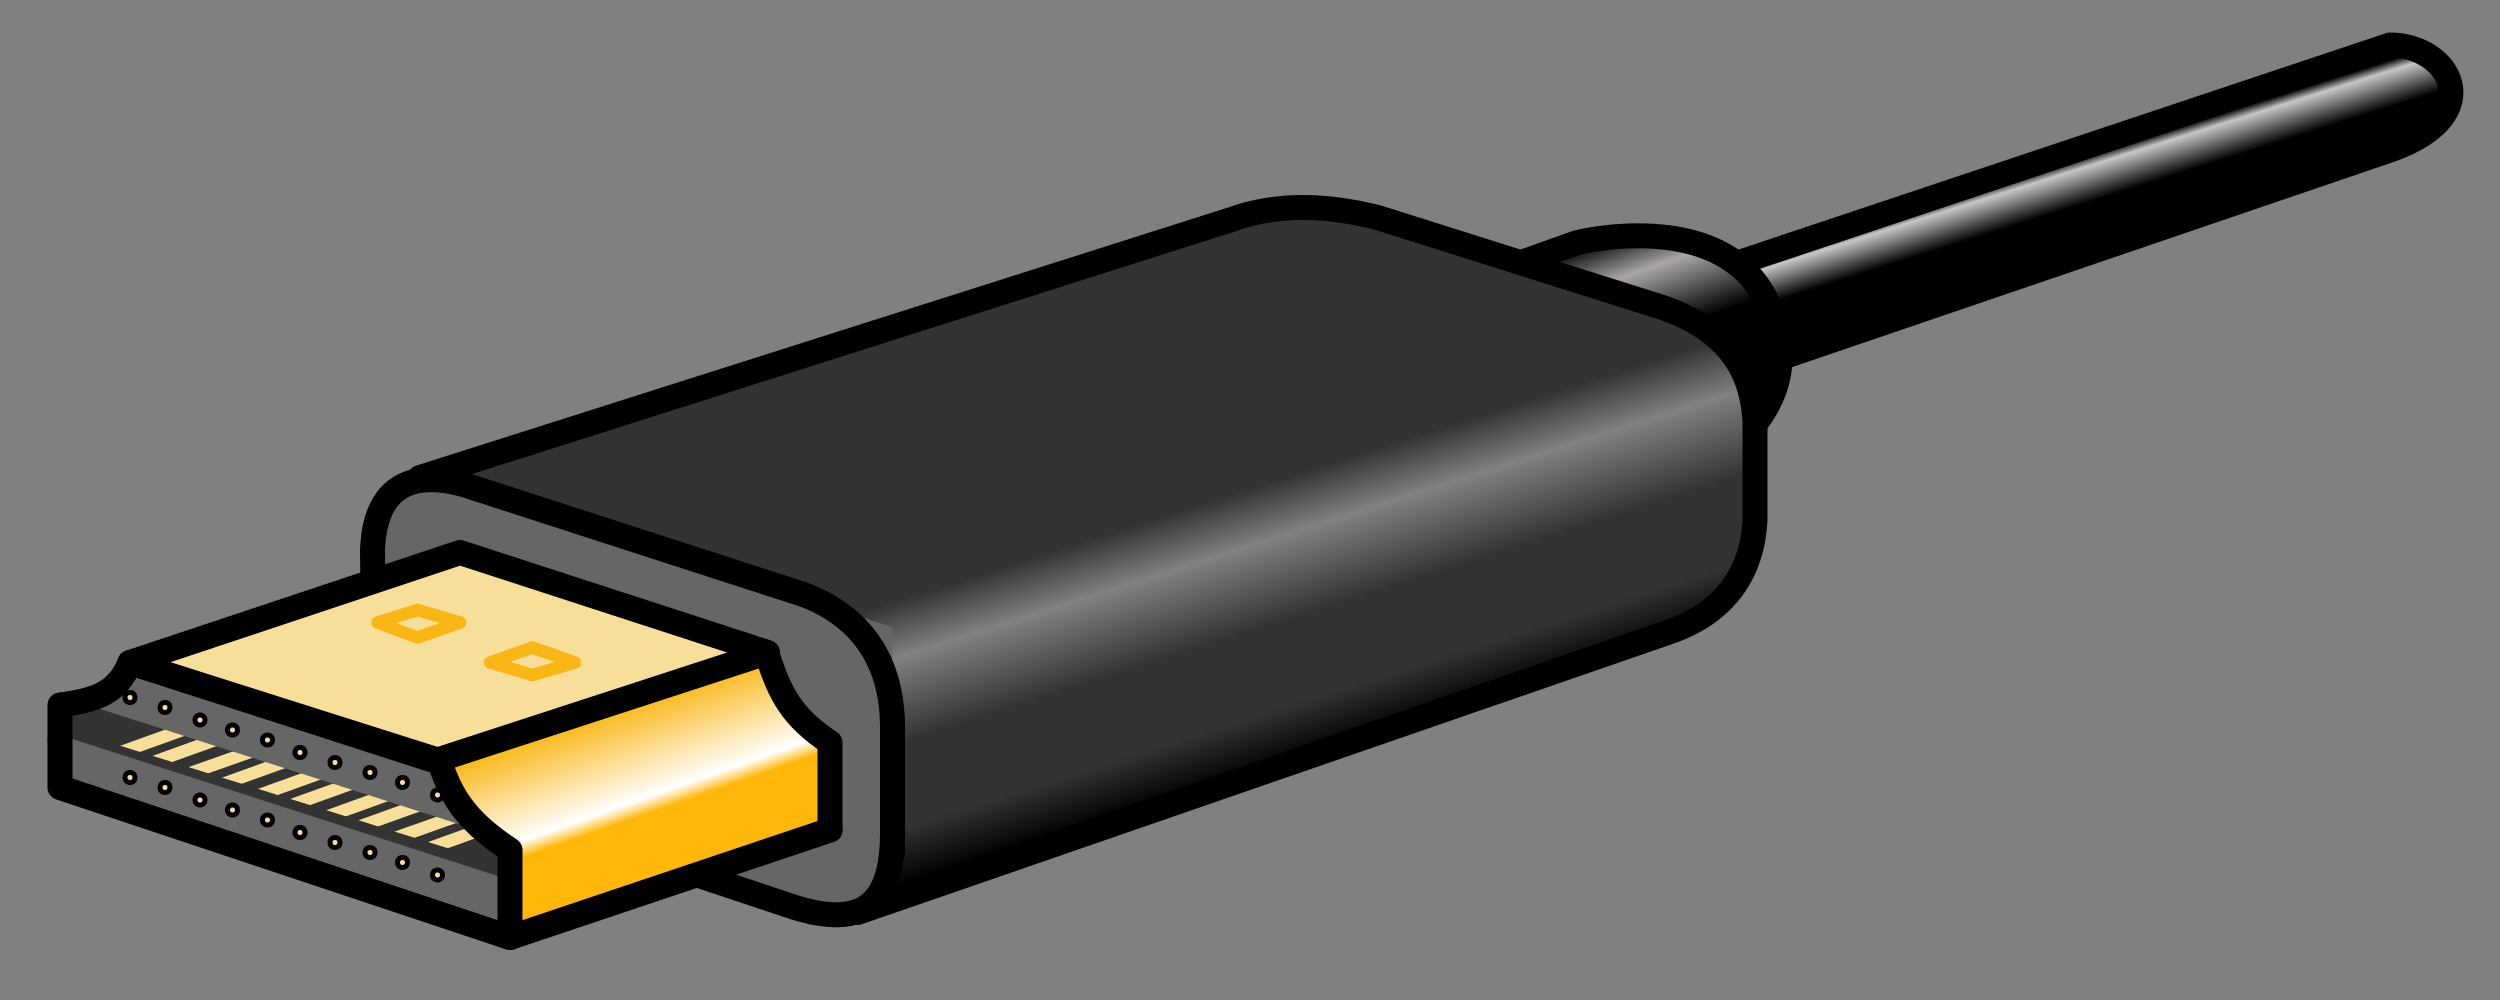 <svg xmlns="http://www.w3.org/2000/svg" viewBox="0 0 100 40"><rect x="0" y="0" width="100" height="40" fill="#808080" stroke="none"/><defs><linearGradient id="Gradient-0" x1="15.8" y1="-7.6" x2="16.4" y2="-5.7" gradientUnits="userSpaceOnUse"><stop offset="0" stop-color="#000"/><stop offset=".2" stop-color="#c8c5c5"/><stop offset=".9" stop-color="#000"/></linearGradient><linearGradient id="Gradient-1" x1="1.1" y1="-10.8" x2="4" y2="-2.6" gradientUnits="userSpaceOnUse"><stop offset="0" stop-color="#000"/><stop offset=".2" stop-color="#aaa6a6"/><stop offset=".5" stop-color="#000"/></linearGradient><linearGradient id="Gradient-2" x1="17.6" y1="-6.6" x2="20.9" y2="3.8" gradientUnits="userSpaceOnUse"><stop offset="0" stop-color="#333"/><stop offset=".2" stop-color="#818181"/><stop offset=".5" stop-color="#333"/><stop offset=".8" stop-color="#333"/><stop offset="1" stop-color="#000"/></linearGradient><linearGradient id="Gradient-3" x1="6.2" y1="-9.9" x2="8.3" y2="-3.9" gradientUnits="userSpaceOnUse"><stop offset="0" stop-color="#fab614"/><stop offset=".6" stop-color="#fff"/><stop offset=".7" stop-color="#ffb80a"/></linearGradient></defs><g transform="translate(1.6,1.8)"><path d="M-10.6 5.2l34.6-11.8c4-1.4 2.4-4.2 0-4.2l-40.1 13.4c0 0 5.5 2.6 5.5 2.6Z" stroke="#000" fill="url(#Gradient-0)" stroke-linecap="round" stroke-linejoin="round" transform="translate(70,10.8)"/><path d="M0 0l5.6-2c0 0 4-2.3 1.9-6.4c-1.9-3.6-7.5-2.2-7.5-2.2l-5.9 2.1v6.2Z" stroke="#000" fill="url(#Gradient-1)" stroke-linecap="round" stroke-linejoin="round" transform="translate(61.5,18.5)"/><g transform="translate(13.3,5.1)"><path d="M0 3.7l-3-4.7l-15.9-5l32.4-10.3c1.9-0.7 3.9-0.6 5.9-0.1l11.4 3.6c2.6 .9 3.6 2.5 3.7 4.6c0 0 0 3.9 0 3.9c-0.1 2-1.1 3.7-3.5 4.5c0 0-32.4 11.2-32.4 11.2c0 0 1.4-2.4 1.4-2.4c0 0 0-5.3 0-5.3Z" stroke="#000" fill="url(#Gradient-2)" stroke-linecap="round" stroke-linejoin="round" transform="translate(20.8,18.2)"/><path d="M20.8 18.2l-18.2-6c-1.1 0-2.1 .4-2.6 1.9v9.6l17.3 5.8c2.3 .7 3.2-0.4 3.5-2.4v-8.9" fill="#666"/><path d="M0 15.1l.1 8.7l16.8 5.6c2.6 .8 3.9 0 3.9-3v-4.2c0-2.6-1.2-4.4-3.5-5.3c0 0-13.6-4.4-13.6-4.4c-2.1-0.6-3.6 0-3.7 2.6Z" stroke="#000" fill="none" stroke-linecap="round" stroke-linejoin="round"/></g><g transform="translate(.8,20.3)"><path d="M0 9.4l18 6v-3.5c-1.5-1-2.3-1.9-2.8-3.5l-12.3-4.1c-0.5 1.2-1.4 1.6-2.9 1.8c0 0 0 3.3 0 3.3Z" fill="#333"/><g transform="translate(2.4,5.8)"><path d="M0 2.2l6.1-2.2" stroke="#f8df99" fill="none" stroke-width=".5" stroke-linecap="round" stroke-linejoin="round"/><path d="M1.3 2.6l6.1-2.2" stroke="#f8df99" fill="none" stroke-width=".5" stroke-linecap="round" stroke-linejoin="round"/><path d="M2.6 3.1l6.2-2.2" stroke="#f8df99" fill="none" stroke-width=".5" stroke-linecap="round" stroke-linejoin="round"/><path d="M4 3.5l6.1-2.2" stroke="#f8df99" fill="none" stroke-width=".5" stroke-linecap="round" stroke-linejoin="round"/><path d="M5.3 4l6.1-2.2" stroke="#f8df99" fill="none" stroke-width=".5" stroke-linecap="round" stroke-linejoin="round"/><path d="M6.6 4.4l6.1-2.2" stroke="#f8df99" fill="none" stroke-width=".5" stroke-linecap="round" stroke-linejoin="round"/><path d="M7.9 4.9l6.1-2.2" stroke="#f8df99" fill="none" stroke-width=".5" stroke-linecap="round" stroke-linejoin="round"/><path d="M9.2 5.3l6.1-2.2" stroke="#f8df99" fill="none" stroke-width=".5" stroke-linecap="round" stroke-linejoin="round"/><path d="M10.5 5.8l6.2-2.2" stroke="#f8df99" fill="none" stroke-width=".5" stroke-linecap="round" stroke-linejoin="round"/><path d="M11.9 6.2l6.1-2.2" stroke="#f8df99" fill="none" stroke-width=".5" stroke-linecap="round" stroke-linejoin="round"/></g><path d="M0 7.5l17.9 5.6" fill="none" stroke-linecap="round" stroke-linejoin="round" stroke="#333"/><path d="M0 8.9l18 6.1v-1.9l-18-5.8c0 0 0 1.6 0 1.6Z" fill="#666"/><path d="M.8 6l16.2 5.2c-0.8-0.6-1.4-1.5-1.9-2.7l-11.9-4c-0.9 .8-1.6 1.3-2.4 1.5Z" fill="#666"/><path d="M0 0l12.7-4.3v-3.3c-1.1-0.8-2.1-1.9-2.8-3.7l-12.7 4.3c.7 1.7 1.6 2.9 2.8 3.4c0 0 0 3.6 0 3.6Z" fill="url(#Gradient-3)" transform="translate(18,15.4)"/><path d="M2.8 4.4l12.3 3.9l13.2-4.3l-12.3-4c0 0-13.2 4.4-13.2 4.4Z" stroke="#000" fill="#f8df99" stroke-linecap="round" stroke-linejoin="round"/><path d="M0 9.4l18 6v-3.5c-1.5-1-2.3-1.9-2.8-3.5l-12.4-4c-0.5 1.2-1.3 1.5-2.8 1.7c0 0 0 3.3 0 3.3Z" stroke="#000" fill="none" stroke-linecap="round" stroke-linejoin="round"/><path d="M30.8 11.1v-3.5c-1.5-1-2-1.9-2.5-3.5" stroke="#000" fill="none" stroke-linecap="round" stroke-linejoin="round"/><path d="M18 15.4l12.8-4.3" stroke="#000" fill="#ccc" stroke-linecap="round" stroke-linejoin="round"/><path d="M12.7 2.8l1.6 .6l1.7-0.6l-1.7-0.5c0 0-1.6 .5-1.6 .5Z" stroke="#fab614" fill="none" stroke-linecap="round" stroke-linejoin="round" stroke-width=".5"/><path d="M17.2 4.4l1.7 .5l1.7-0.5l-1.7-0.6c0 0-1.7 .6-1.7 .6Z" stroke="#fab614" fill="none" stroke-linecap="round" stroke-linejoin="round" stroke-width=".5"/><g transform="translate(2.6,5.5)"><g transform="translate(.1,-0.1)"><ellipse cx=".1" cy=".4" rx=".2" ry=".2" stroke="#000" fill="#f8df99" stroke-width=".2" stroke-linejoin="round"/><ellipse cx="1.5" cy=".8" rx=".2" ry=".2" stroke="#000" fill="#f8df99" stroke-width=".2" stroke-linejoin="round"/><ellipse cx="2.9" cy="1.3" rx=".2" ry=".2" stroke="#000" fill="#f8df99" stroke-width=".2" stroke-linejoin="round"/><ellipse cx="4.2" cy="1.7" rx=".2" ry=".2" stroke="#000" fill="#f8df99" stroke-width=".2" stroke-linejoin="round"/><ellipse cx="5.6" cy="2.1" rx=".2" ry=".2" stroke="#000" fill="#f8df99" stroke-width=".2" stroke-linejoin="round"/><ellipse cx="6.9" cy="2.6" rx=".2" ry=".2" stroke="#000" fill="#f8df99" stroke-width=".2" stroke-linejoin="round"/><ellipse cx="8.3" cy="3" rx=".2" ry=".2" stroke="#000" fill="#f8df99" stroke-width=".2" stroke-linejoin="round"/><ellipse cx="9.7" cy="3.4" rx=".2" ry=".2" stroke="#000" fill="#f8df99" stroke-width=".2" stroke-linejoin="round"/><ellipse cx="11" cy="3.8" rx=".2" ry=".2" stroke="#000" fill="#f8df99" stroke-width=".2" stroke-linejoin="round"/><ellipse cx="12.4" cy="4.3" rx=".2" ry=".2" stroke="#000" fill="#f8df99" stroke-width=".2" stroke-linejoin="round"/></g><g transform="translate(.1,3.1)"><ellipse cx=".1" cy=".4" rx=".2" ry=".2" stroke="#000" fill="#f8df99" stroke-width=".2" stroke-linejoin="round"/><ellipse cx="1.5" cy=".8" rx=".2" ry=".2" stroke="#000" fill="#f8df99" stroke-width=".2" stroke-linejoin="round"/><ellipse cx="2.9" cy="1.3" rx=".2" ry=".2" stroke="#000" fill="#f8df99" stroke-width=".2" stroke-linejoin="round"/><ellipse cx="4.2" cy="1.7" rx=".2" ry=".2" stroke="#000" fill="#f8df99" stroke-width=".2" stroke-linejoin="round"/><ellipse cx="5.6" cy="2.1" rx=".2" ry=".2" stroke="#000" fill="#f8df99" stroke-width=".2" stroke-linejoin="round"/><ellipse cx="6.9" cy="2.6" rx=".2" ry=".2" stroke="#000" fill="#f8df99" stroke-width=".2" stroke-linejoin="round"/><ellipse cx="8.3" cy="3" rx=".2" ry=".2" stroke="#000" fill="#f8df99" stroke-width=".2" stroke-linejoin="round"/><ellipse cx="9.7" cy="3.4" rx=".2" ry=".2" stroke="#000" fill="#f8df99" stroke-width=".2" stroke-linejoin="round"/><ellipse cx="11" cy="3.8" rx=".2" ry=".2" stroke="#000" fill="#f8df99" stroke-width=".2" stroke-linejoin="round"/><ellipse cx="12.4" cy="4.3" rx=".2" ry=".2" stroke="#000" fill="#f8df99" stroke-width=".2" stroke-linejoin="round"/></g></g></g></g></svg>